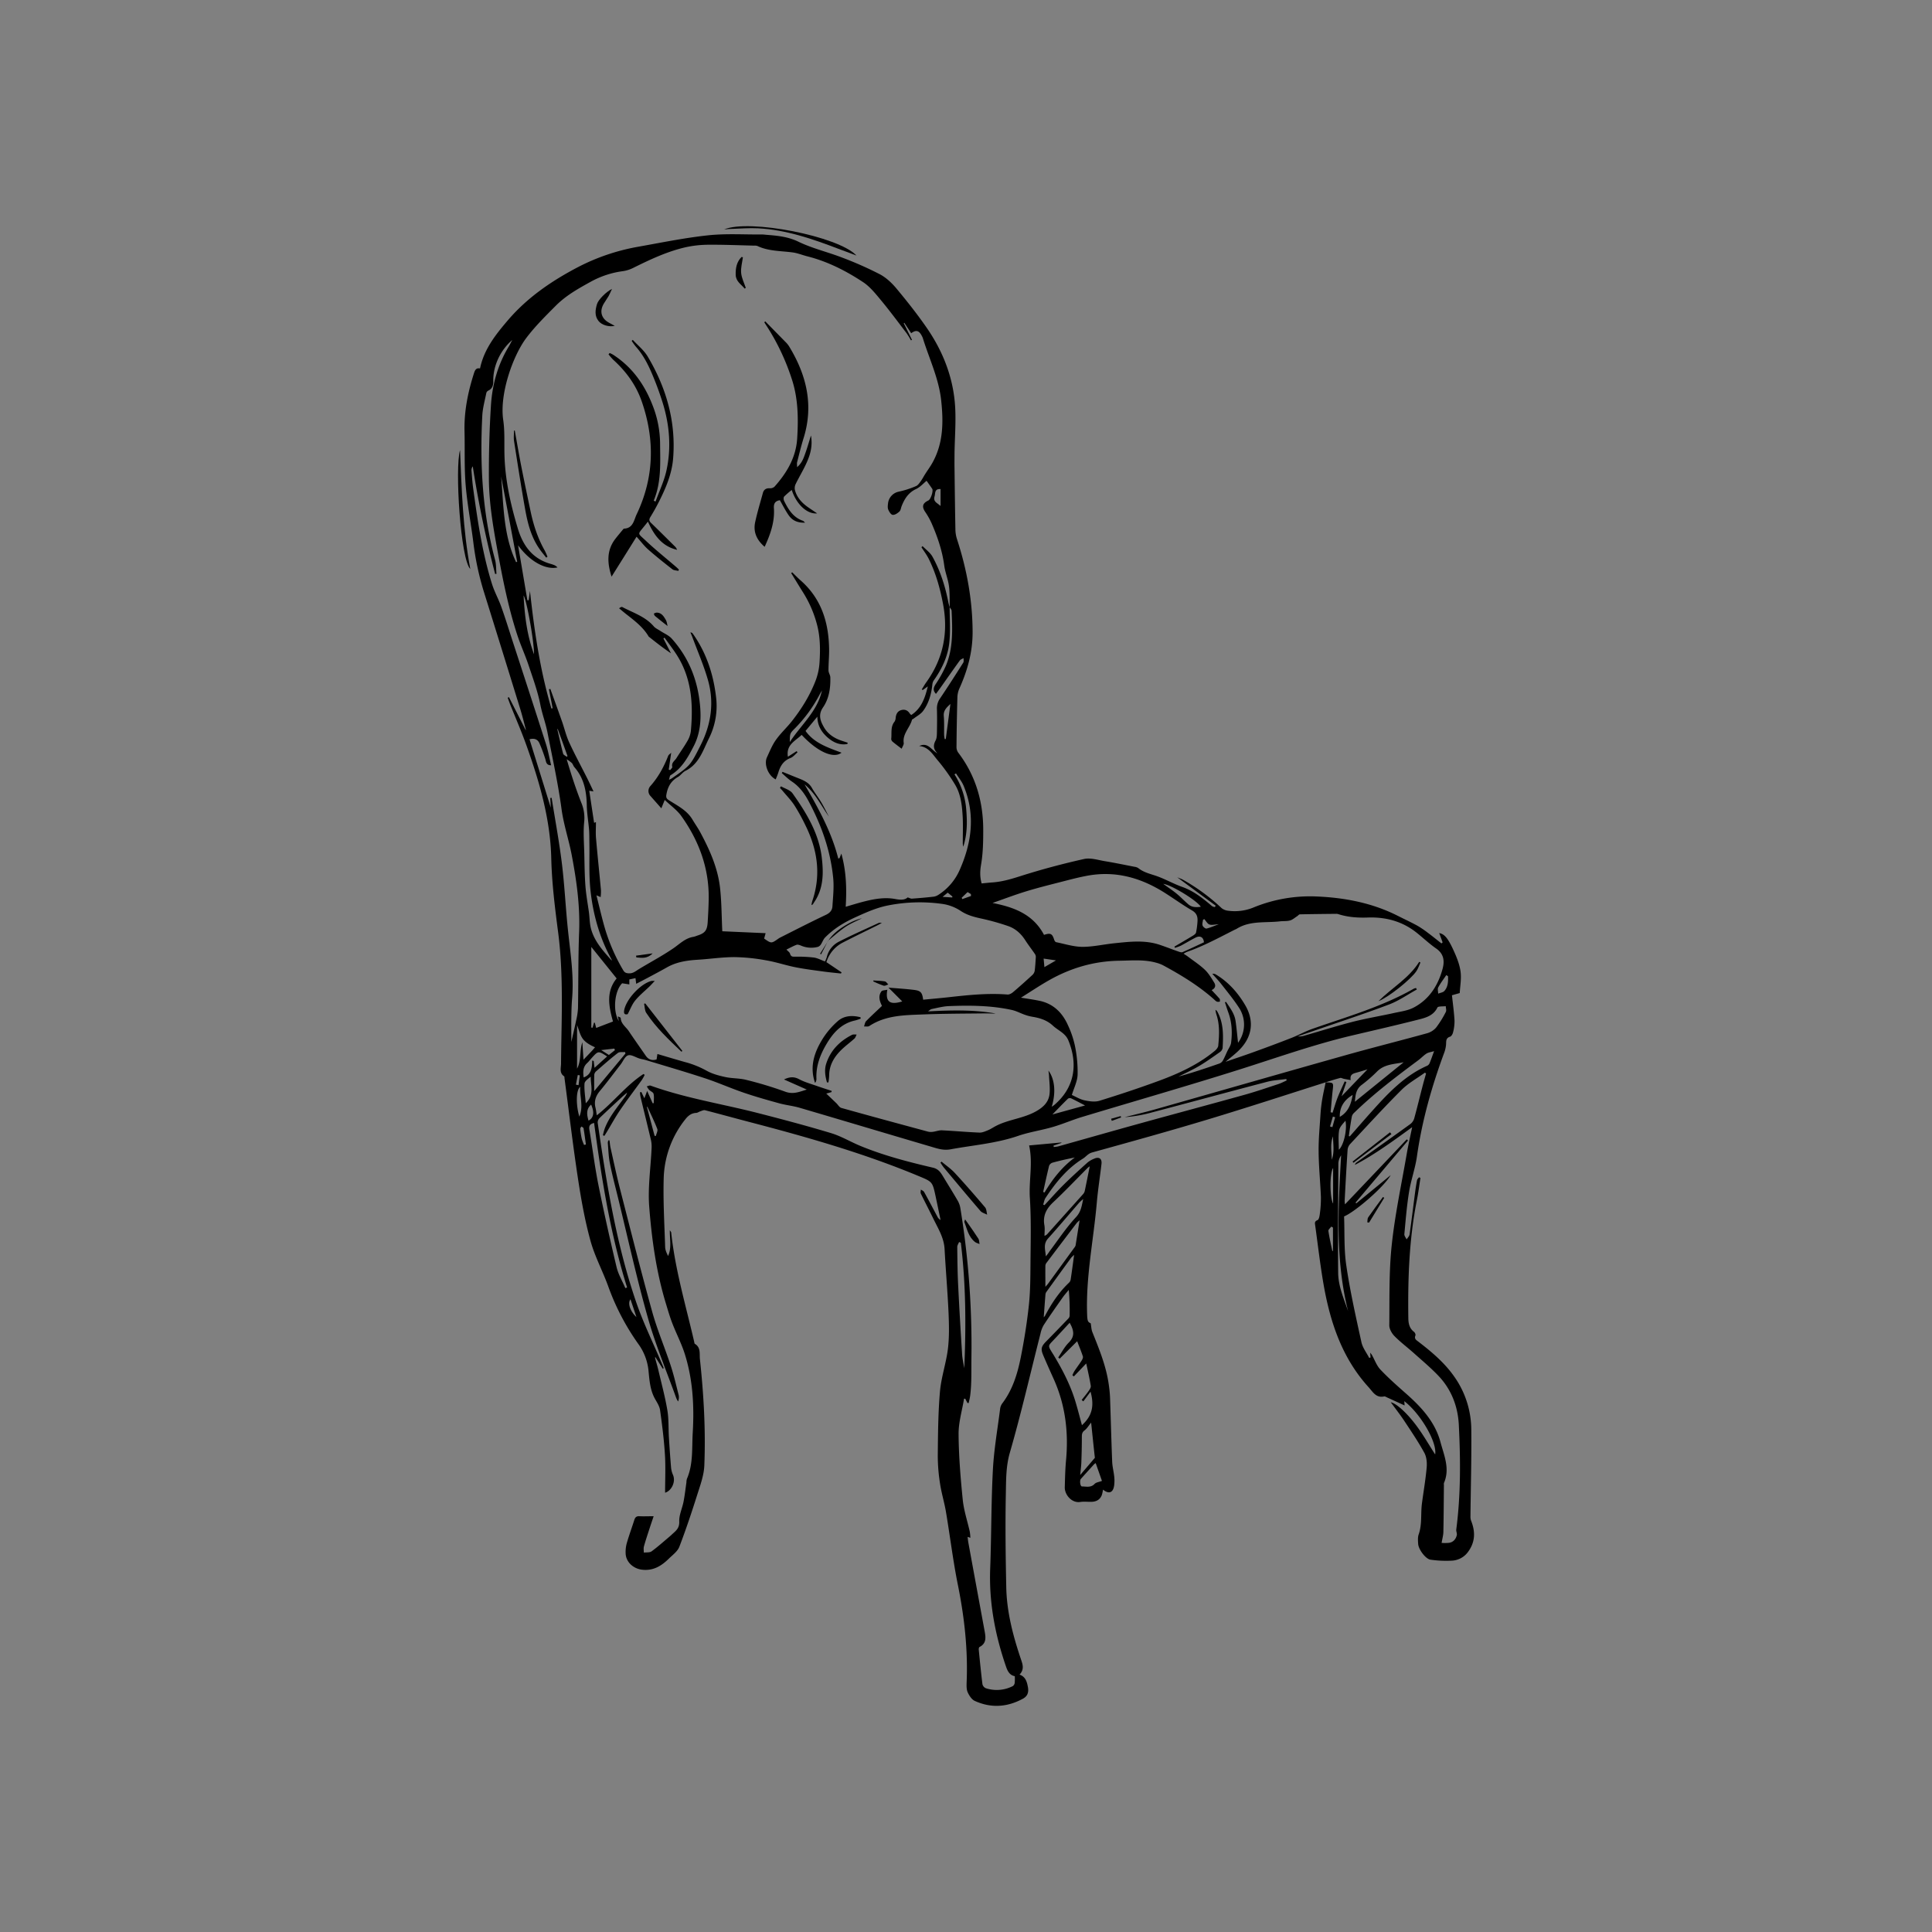 <svg id="Layer_1" data-name="Layer 1" xmlns="http://www.w3.org/2000/svg" width="600mm" height="600mm" viewBox="0 0 1700.79 1700.79">
  <rect x="0" y="0" width="1700.79" height="1700.79" fill="#808080" stroke="none"/>
  <title>sketches frames</title>
  <g>
    <path d="M1166.86,952.83c-34.61,11-69.11,22.28-103.86,32.76-33.71,10.16-67.65,19.55-101.58,28.95-3.63,1-5.34,3.72-8.08,5.42-14,8.66-24,21.1-32.92,34.6-1.11,1.69-1.41,3.91-2.08,5.89l1.16.45c5.62-6,11.06-12.21,16.91-18,6.76-6.68,13.81-13.08,20.89-19.44a22,22,0,0,1,5.93-3.44c4.35-1.94,7,0,6.43,4.71-1.32,11.35-3.13,22.65-4.12,34-2.84,32.75-9.72,65.16-8.52,98.27.21,5.78.56,6.82,3.15,7.93.53,2.93.57,5.52,1.47,7.76,6,15,12.17,29.93,14.42,46.09a109.38,109.38,0,0,1,1.12,11c.68,19,1.14,38,1.9,57,.18,4.45,1.37,8.85,1.83,13.3a32.68,32.68,0,0,1-.11,7.72c-.88,6.29-4.66,7.74-9.78,3.55a36.19,36.19,0,0,1-1,4.62c-1.48,4.06-4.66,5.91-8.81,6.1-3.39.15-6.86-.36-10.19.15-7.6,1.18-13.86-6.44-13.67-13,.23-7.87.37-15.77,1.1-23.6,2.33-24.86-.58-48.85-10.91-71.76-3.08-6.82-6.12-13.65-9.06-20.53-2.46-5.74-1.93-7.93,2.39-12.35q9.84-10,19.58-20.2a4,4,0,0,0,1.18-2.43,194.63,194.63,0,0,0-.77-22.81c-1.81,2.24-3.77,4.39-5.42,6.74-5.63,8-11.27,16-16.64,24.22a25.07,25.07,0,0,0-2.84,7.55C907.05,1209,899,1244.2,889,1278.81c-3.45,11.93-3.29,23.58-3.52,35.31-.57,27.74-.22,55.51.36,83.26.46,22.23,6.2,43.54,13.32,64.48,1.43,4.21,2.32,8.16-1.64,12.34,5.3,1.86,6.51,6.24,7.37,10.91s-.25,8.07-4.46,10.35c-13.77,7.46-28,8.41-42.31,1.89-2.68-1.22-4.84-4.59-6.18-7.46-1.13-2.44-1.07-5.6-1-8.42,1.26-29.1-1.94-57.72-7.69-86.26-4.3-21.31-6.9-43-10.52-64.42-1.4-8.29-3.94-16.4-5.18-24.7a157.09,157.09,0,0,1-2-24.76c.19-18.76.3-37.58,1.92-56.24,1.1-12.65,5.44-25,7-37.65,1.26-10.3,1-20.87.58-31.28-.83-18.88-2.49-37.72-3.51-56.59-.55-10.1-5.81-18.27-10-26.92-3.55-7.34-7.36-14.56-10.91-21.91-.46-1,0-2.36,0-3.55,1,.71,2.37,1.2,2.9,2.16,4,7.13,7.75,14.37,11.61,21.56A7,7,0,0,0,828,1074c-1.46-7-2.88-13.94-4.37-20.89-2.76-12.85-2.82-12.75-14.87-17.77-48.46-20.21-98.8-34.5-149.48-47.73-12.89-3.37-25.73-6.94-38.64-10.25-1.21-.31-2.74.52-4.09.95s-2.42,1.34-3.65,1.4c-4.35.21-7.14,2.48-9.72,5.81a86.87,86.87,0,0,0-18.9,51.6c-.59,20.21.64,40.48,1.27,60.72.08,2.66,1.33,5.29,2.58,7.84,3.25-7.11,1.43-14.43,1.54-22.66.78,1.23,1.16,1.55,1.2,1.92,3.45,32.74,12.84,64.23,20.22,96.15.16.66.17,1.65.59,1.91,5.39,3.19,4,8.82,4.47,13.43,3.34,31.14,5.15,62.41,3.88,93.71-.35,8.62-3.54,17.24-6.2,25.62-4.88,15.42-10,30.81-15.78,45.89-1.58,4.09-5.93,7.22-9.29,10.51-6.5,6.37-13.7,10.84-23.56,9.68-7.66-.89-14.26-6.77-14.44-14.48a29.54,29.54,0,0,1,1-8.85c2-6.92,4.49-13.69,6.68-20.56.72-2.26,1.89-3.31,4.4-3.18,3.9.2,7.82,0,12.58,0-1.36,4.07-2.49,7.34-3.56,10.64-1.71,5.3-3.51,10.59-5,16-.47,1.68-.08,3.59-.09,5.39,2.31-.32,5.17.11,6.84-1.11,5.58-4.08,10.75-8.75,16.06-13.2,1-.88,2-1.84,3-2.74,3.11-2.74,5.49-5.12,5.29-10.34-.22-5.74,2.63-11.56,3.77-17.42,1.09-5.59,1.71-11.27,2.53-16.92a12.82,12.82,0,0,1,.45-3.21c5.65-13,4.31-27,5.12-40.6,1.39-23.33.13-46.57-6.89-69-2.94-9.42-7.62-18.29-11.17-27.53-2.28-5.94-4-12.08-5.87-18.18-8.25-27.52-12.19-55.89-14.38-84.32-1.3-16.93,1.31-34.16,2.08-51.26a26.94,26.94,0,0,0-.52-7.24c-3-12.72-6.15-25.39-9.21-38.09a36,36,0,0,1-.5-4l1.2-.37,2.67,5.58,2.46-6.45c1.89,4.19,3.38,7.53,4.88,10.86l.93-.17c0-2.76.45-5.62-.18-8.22-.33-1.37-2.64-2.19-3.87-3.44a19.64,19.64,0,0,1-2.08-3.09c1.14-.23,2.46-1,3.4-.62,30.55,11,62.62,16,93.92,24,21.71,5.56,43.4,11.32,64.86,17.78,8.89,2.68,17.07,7.64,25.72,11.22,20.66,8.54,42.24,14.12,63.94,19.19,4.74,1.1,6.73,4,8.84,7.5,4.34,7.18,8.82,14.28,13,21.52a19,19,0,0,1,2.33,6.4A748.24,748.24,0,0,1,855.17,1195c-.17,11.13.32,22.28-1.06,33.37-.28,2.28-.9,4.52-1.37,6.78l-1.09-.1-1.9-3.7-1.07,0c-1.71,10.4-4.9,20.82-4.81,31.21.15,19.33,1.74,38.69,3.69,58,1,9.39,4.1,18.56,6.17,27.85a42.35,42.35,0,0,1,.5,5.36l-2.44-.81c.25,1.84.4,3.59.72,5.31q7.13,38.94,14.32,77.85c1,5.48,1.6,10.65-4.54,13.77-.51.26-.75,1.6-.67,2.4,1,10.14,2,20.27,3.25,30.37a5.2,5.2,0,0,0,3,3.54,31,31,0,0,0,23.75-1.9,4.15,4.15,0,0,0,1.66-2.8,42.52,42.52,0,0,0,.07-5.91c-4.36-.81-6.25-4.17-7.66-8.26-9.67-28-15.13-56.65-14-86.48,1.09-29,.84-58,2.37-86.9.94-17.86,4.08-35.61,6.33-53.4a10.39,10.39,0,0,1,1.77-4.88c9.28-12.13,13.58-26.34,16.48-40.89,3-15.05,5.42-30.26,7.07-45.52,1.31-12,1.35-24.16,1.44-36.26.14-19.45.72-39-.53-58.35-1-15.43,2.84-30.71-.66-46.29l28.37-2.6.09.38-7,2.39.21,1.19a26.91,26.91,0,0,0,3.83-.49c24.48-6.86,48.92-13.84,73.42-20.61,30.22-8.35,60.51-16.43,90.71-24.84,10.06-2.8,19.94-6.22,29.86-9.47,2.49-.82,4.83-2.1,7.24-3.16-.12-.42-.23-.84-.34-1.25-5.62.78-11.39,1-16.84,2.43-34.6,9.06-69.11,18.45-103.7,27.57a121,121,0,0,1-21.7,3.57c8.87-2.26,17.79-4.33,26.59-6.82,55.72-15.81,111.39-31.83,167.14-47.53,24-6.77,48.3-12.85,72.39-19.5a16.37,16.37,0,0,0,8-5,88.72,88.72,0,0,0,8.58-13.8c.7-1.3,0-3.36-.07-5.07-2.55.36-6.74-.07-7.37,1.23-3.21,6.63-9.33,8.7-15.34,10.24-19.75,5.06-39.64,9.6-59.5,14.27-33.94,8-66.73,19.73-99.93,30.21-45.89,14.49-92.18,27.74-138.26,41.66-8.54,2.58-16.76,6.19-25.31,8.68-10.17,3-20.8,4.49-30.79,7.92-19.33,6.64-39.55,8.15-59.4,11.81-6.7,1.24-12.2-.86-18-2.56-38.32-11.27-76.58-22.75-114.9-34-5.85-1.72-12-2.3-17.89-3.92-10.47-2.88-20.93-5.82-31.2-9.33-11.55-3.94-22.75-8.95-34.35-12.76-17.3-5.69-34.8-10.76-52.23-16.06-1.67-.51-3.44-.71-5.12-1.22-3.44-1-7.28-3.72-10.14-2.9s-4.44,5.17-6.61,8c-6.09,7.84-12,15.82-18.35,23.46-3.68,4.44-5.21,9.06-3.82,14.67.48,1.93.67,3.93,1.13,6.71,14.8-11.6,25.88-26.42,41.1-36.38l1.07.74a41.29,41.29,0,0,1-2.5,4.52c-6.35,8.83-13,17.48-19.1,26.46-4.21,6.16-7.78,12.75-11.63,19.15-.73,1.2-1.49,2.39-2.23,3.58l-1.33-.5a57.17,57.17,0,0,1,1.57-5.81c3.9-10.35,11-18.69,17.38-27.49a12.19,12.19,0,0,0,2.38-4.32L548.36,965c-6.87,6.39-13.79,12.72-20.54,19.23a5.63,5.63,0,0,0-1.67,4.11c7.78,53.35,16.32,106.59,33.83,157.79,6.36,18.6,15.13,36.38,22.8,54.54.52,1.23,1,2.47,1.52,3.71l-.84.55-6.41-10.1-.48.16c1,3.82,2.17,7.61,3.07,11.45,2.73,11.65,5.86,23.24,7.85,35,1.32,7.85.89,16,1.38,24,.54,9,1.16,17.91,1.92,26.85a21.47,21.47,0,0,0,1.71,6.23c2.49,5.92-1.25,13.85-7,15.55,0-11.06.55-22.33-.14-33.51-.81-13.12-2.47-26.2-4.29-39.22-.48-3.43-2.68-6.71-4.44-9.86-4.42-7.87-4.92-16.67-5.78-25.26a47.94,47.94,0,0,0-9.05-23.28,209.8,209.8,0,0,1-26.33-50.46c-4.93-13.65-12-26.66-15.77-40.59-4.87-17.78-8.12-36.08-10.89-54.34-4.45-29.31-7.93-58.76-11.83-88.15-.09-.67,0-1.67-.41-1.93-4.34-2.91-2.69-7.32-2.67-11.13.11-16.86.64-33.73.71-50.59.08-21.86-.47-43.69-3.32-65.42-2.81-21.51-5.48-43-6-64.8-.82-34.62-10.46-67.61-22.08-100C459,643.79,454,632.31,449.34,620.7c-.85-2.14-1.61-4.31-2.41-6.46l1.09-.53q7.34,14.41,14.66,28.82l.3-.06c-1.58-5.87-3-11.81-4.78-17.62q-15.79-51.26-31.79-102.47a248.87,248.87,0,0,1-9.63-44.18c-2.09-17.12-5.45-34.13-6.86-51.3-1.28-15.68-.6-31.53-1-47.3-.41-17.49,3-34.32,8.28-50.88.91-2.86,1.93-5.07,5.38-4.37,3.52-17,13.8-29.83,24.5-42.39C464,262.17,485,247.72,507.74,235.72a184.22,184.22,0,0,1,53.83-18.46c20.55-3.66,41.07-7.89,61.8-10.1,15.73-1.68,31.76-.61,47.66-.74,1.22,0,2.44.19,3.66.29,9.68.76,19,1.61,28.25,6.1,12.15,5.88,25.61,9,38.28,13.89a315.43,315.43,0,0,1,33.17,14.66c5.61,2.95,10.67,7.69,14.78,12.62,9.37,11.27,18.52,22.8,26.83,34.86,13.4,19.45,22.2,41.13,24.47,64.62,1.47,15.19,0,30.67-.18,46,0,4.18-.09,8.36,0,12.54.22,18.09.43,36.19.78,54.27a29.3,29.3,0,0,0,1.4,8.37c8.67,26.56,13.66,53.65,13.74,81.72.06,17.75-4.56,34.07-11.75,50a20.85,20.85,0,0,0-1.65,7.78q-.6,21.79-.78,43.6a8.38,8.38,0,0,0,1.53,4.81c15.54,20.42,22.16,43.71,22,69.05,0,9.75-.22,19.63-1.84,29.19-1,5.7-1.25,10.91.43,16.92,3.07-.29,6.25-.66,9.44-.88,8.45-.59,16.37-2.91,24.48-5.49,18.49-5.89,37.29-10.9,56.23-15.14,5.72-1.28,12.31.92,18.43,1.93,8.66,1.43,17.26,3.22,25.88,4.9a8,8,0,0,1,3.4,1.14c5,4.05,11.23,5.22,17.08,7.36,7.38,2.71,14.31,6.64,21.71,9.27,10.15,3.6,18.22,10.1,26.21,16.9a6.94,6.94,0,0,0,2.46.83l.77-1.22-33.9-25c2.25.94,3.7,1.39,5,2.11a172.22,172.22,0,0,1,34.1,25.05,11.24,11.24,0,0,0,5.81,2.28,43.35,43.35,0,0,0,22.77-3.09,131.21,131.21,0,0,1,54.68-9.48c25,1,49.4,5.68,72,17.14,5.59,2.83,11.28,5.44,16.77,8.44a83.83,83.83,0,0,1,9.44,6.36c4.09,3,8,6.26,12.06,9.4l1-.93c-1-2.76-2-5.51-3-8.2,4.27.81,7.35,3.87,12.22,14.35,2.83,6.1,5.54,12.57,6.52,19.14s-.36,13.18-.66,19.33l-6.85,1.95c.79,7.38,1.82,14.75,2.25,22.15a39,39,0,0,1-1.27,10.43c-.31,1.46-1.44,3.5-2.65,3.88-4,1.27-3.3,4.23-3.55,7.16a27.33,27.33,0,0,1-1.64,7.07c-11,29.67-19.56,59.93-24,91.35-1.5,10.45-5.21,20.57-6.9,31-2,12.32-3,24.81-4.15,37.24-.14,1.48,1.27,3.1,2,4.65.9-1.46,2.37-2.84,2.6-4.39,1.77-12.52,3.29-25.08,4.93-37.62.45-3.37,1-6.74,1.63-10.06.2-1,1.12-1.76,1.7-2.63l1.31.56c-1,6.37-1.8,12.79-3.06,19.11-6.91,34.49-8.09,69.38-7.61,104.4.07,4.52.91,8.92,5,12,.81.6,1.58,2.37,1.26,3.14-1.27,3,.73,4.08,2.56,5.49,11.8,9.05,23.14,18.6,31.72,30.93a81.49,81.49,0,0,1,14.88,46.35c.27,25.56-.47,51.13-.73,76.7a10.42,10.42,0,0,0,.65,3.88c3.87,9.81,3.53,19-3.13,27.69a18.59,18.59,0,0,1-13.69,7.23,94.33,94.33,0,0,1-19-.85c-4.25-.54-10.53-9-10.85-13.76-.19-2.83-.46-5.92.44-8.5,3.11-8.85,1.69-18.07,2.85-27.06,1.38-10.63,3.26-21.22,4.2-31.88.37-4.25-.09-9.26-2.08-12.88-5.27-9.62-11.45-18.76-17.52-27.92-3.64-5.51-7.74-10.73-12-16.57,4.91,1,14.22,9.38,22.59,20.64,6,8.06,11,16.84,16.47,25.29,1.81-10.9-12.93-35.91-27.17-46.9.1,1.39.17,2.53.26,3.76-5.11-2.33-10.1-4.63-15.12-6.9-1-.45-2.12-1.24-3-1-7.09,1.44-9.78-4-13.55-8.14-23.35-25.67-33.78-57.05-39.62-90.31-3-17.26-5-34.71-7.4-52.09-.26-1.86-.81-3.6,2.06-4.71,1.28-.49,1.83-3.78,2.06-5.87a97.27,97.27,0,0,0,.89-14.65c-.53-13.31-1.91-26.6-2-39.91-.13-11,1-22,1.66-32.94a128.59,128.59,0,0,1,1.52-13c.83-5,2-9.92,3-14.87,7.07.15,7,.14,6.18,7.17-.72,6.36-1.21,12.75-1.8,19.12l1.72.39c1.44-4.41,2.69-8.89,4.38-13.2,1.9-4.87,4.19-9.59,6.31-14.38l1.47.65c-1.31,3.84-2.61,7.68-4.25,12.48l22.81-23.7c-2.6.79-6.32,2-10.09,3-2.92.81-5.54,1.73-4.68,6.45-2.39-.44-4.23-.75-6.06-1.13-1.08-.22-2.26-1-3.18-.75C1175.35,950.1,1171.12,951.52,1166.86,952.83ZM836,534.48l.09.13c-.19-6.23.12-12.53-.7-18.68s-3.33-12-4.15-18.12c-1.71-12.82-5.8-24.86-10.89-36.61a63.61,63.61,0,0,0-5.71-10.31c-3.27-4.79-2.67-7.78,2.58-10.29,2.16-1,4.64-8.55,3.4-10.35-1.63-2.36-3.29-4.7-4.93-7-2.85,2.31-5.66,5.59-9.24,7.25-6.74,3.14-10.15,8.59-12.7,15-.65,1.64-.81,3.77-2,4.84-1.6,1.48-4,3.13-5.92,2.9-1.52-.18-3.17-2.84-3.92-4.73-.66-1.65-.32-3.78-.12-5.66a11.86,11.86,0,0,1,9.27-10,81.6,81.6,0,0,0,15.32-4.92c1.69-.68,3-2.66,4.15-4.26,1.43-1.93,2.51-4.13,3.81-6.16,2-3.21,4.31-6.28,6.19-9.58,10-17.46,10.08-36.48,8-55.59s-10.48-36.49-16.12-54.63a13.42,13.42,0,0,0-1-2.2c-2.44-4.65-5-5.26-9.26-2.18l-6.06-9.16-.52.35,7.26,14.65-.89.45a67.23,67.23,0,0,0-3.79-6.21c-7.49-9.82-14.84-19.75-22.72-29.25-4.82-5.8-9.77-12-15.94-16-15-9.85-31-18-48.66-22.47-4.33-1.09-8.54-2.86-12.93-3.46-10.46-1.42-21.24-1-31.12-5.68a7.07,7.07,0,0,0-2.82-.31c-13.45-.32-26.91-.9-40.36-.79a94.57,94.57,0,0,0-20.13,2.23c-16.11,3.69-31,10.71-45.72,18a30.22,30.22,0,0,1-9.19,3,80.35,80.35,0,0,0-28.16,9.14c-11.1,6.14-22,12.12-31.33,21.51-9,9.06-18,17.92-25.73,28.15-11.87,15.75-23.7,49.38-20.35,72.18,1.52,10.29.8,20.91,1.12,31.38.66,21.93,5.41,43.08,11.68,64,4.59,15.33,12.9,26.84,29,31.38a25.82,25.82,0,0,1,3.84,1.38,13.1,13.1,0,0,1,2.17,1.73C480.18,501.9,466.15,494,456.08,480c2.84,16.82,5.52,32.63,8.19,48.44l1.15,0,1.12-8.25c3.82,35.13,8.87,69.78,18.87,103.5l1.11-.2q-1.63-8.34-3.25-16.67l1.19-.38c3.43,9.53,6.9,19,10.26,28.59,2.17,6.15,3.63,12.62,6.34,18.51,4.94,10.73,10.6,21.13,15.91,31.69,1.81,3.59,3.49,7.26,5.5,11.46l-3.73-.56c1.45,9.64,2.85,18.88,4.26,28.22l1.63-.64c0,4.79-.34,9.52.06,14.19,1.32,15.31,2.94,30.59,4.36,45.89a43.79,43.79,0,0,1-.29,5.94l-3.7-1.57c2.33,9.26,4.32,17.85,6.67,26.33a162.56,162.56,0,0,0,16.93,39.67c1.28,2.16,2.71,2.65,5.24,2.69,3.59.07,5.74-2,8.39-3.61,10.1-6.13,20.58-11.68,30.33-18.31,5.74-3.91,10.57-9.09,17.87-10.21a22.43,22.43,0,0,0,3.11-1c7-2.19,8.95-4.56,9.41-12.1.42-6.92.8-13.85.88-20.78.3-26.84-8.68-50.74-24-72.32-3.81-5.37-9.55-9.39-14.69-14.3-1.13,2.74-1.93,4.69-3,7.36-3.43-3.89-6.46-7.3-9.47-10.73a6.41,6.41,0,0,1-.19-8.85c7-7.87,11.86-16.85,15.66-26.55.43-1.1,1.75-1.85,2.67-2.78l-2.17,14.88,1.32.37c.65-1,2-2.08,1.83-2.8-1-3.71,2.13-5.3,3.62-7.68,3.15-5.07,6.69-9.91,9.65-15.08a22.65,22.65,0,0,0,3.06-8.78c2.08-22.83.9-45.21-11.45-65.49-3.53-5.8-7.79-11.17-11.71-16.73l-1,.69,6.67,13.08c-6.92-4.65-13.2-9.61-19.47-14.59a2.49,2.49,0,0,1-.48-.66c-4.91-8.11-12.36-13.65-19.64-19.36-2.07-1.63-4.06-3.34-6.08-5,1.22-1,2.23-1.42,2.85-1.1,9.55,5.06,20.19,8.31,27.61,16.93,1.52,1.77,3.93,2.78,5.94,4.12,3.34,2.21,7.34,3.83,9.93,6.72,15.26,17,23.12,37.18,25,59.85,1,12,0,23.75-5.55,34.59-5.09,9.89-10.41,19.76-20.47,25.83-.75.46-.79,2.07-1.44,4a23,23,0,0,0,2.37-1.14c16.44-11.38,16.46-11.36,25.51-29.28,9.26-18.33,12.11-37.63,6.45-57.41-3.68-12.89-9.1-25.28-13.76-37.89-.5-1.36-1.12-2.67-1.68-4a2.49,2.49,0,0,1,2.13,1.1c11.86,16.7,18.08,35.55,20.44,55.68a63.62,63.62,0,0,1-6.09,36.18c-5.34,10.65-8.78,22.93-20.88,28.92-2.48,1.23-4.17,4-6.61,5.4-6,3.4-8.84,8.47-10.07,15.07-.48,2.59-.25,3.82,2,5.26,7.6,4.92,16,8.88,20.9,17.15,2.28,3.86,4.91,7.52,7,11.46,8.22,15.29,15.28,31.13,17.25,48.52,1.43,12.62,1.36,25.41,2,38.34L674,821.5s-.23.88-.47,1.74c-.28,1-.58,2-.84,3,6.31,4.4,6.31,4.39,12.11.38a16.06,16.06,0,0,1,2.08-1.3c13.35-6.7,26.62-13.57,40.13-19.93,3.6-1.69,5.58-4,5.8-7.51.53-8.26,1.47-16.64.68-24.82-2.32-24-10.24-46.36-21.55-67.55-3.67-6.88-8.18-13.1-14.88-17.54-3.18-2.11-5.91-4.91-8.84-7.4l.67-1.09c4.6,1.87,9.2,3.76,13.81,5.59s9.28,3.7,12,8.51c2.48,4.35,5.64,8.31,8.21,12.62,2.46,4.13,4.55,8.49,6.8,12.74-6.84-9.77-11.95-20.65-21.45-28.42,12,20.8,23.76,41.67,29.67,65.28l1.13-.35,1.61-4c4.41,15.93,4.76,31.16,3.82,46.8,5.58-1.61,10.73-3.25,16-4.58,9.15-2.33,18.45-4,27.84-2.2,4.44.83,8.27.88,10.69-1.45,1.78.54,2.78,1.16,3.74,1.09,6.42-.48,12.83-1,19.22-1.75a10.92,10.92,0,0,0,4.43-1.82,49.66,49.66,0,0,0,18.27-21.36c10.79-24.21,14.15-49.06,3.66-74.36-1.62-3.91-4.46-7.31-6.73-10.94l-1.36.77a67.55,67.55,0,0,1,10.35,31c.93,11,.91,22-2.63,32.74a16.08,16.08,0,0,1-.4-4.35c0-7.74.32-15.5-.16-23.21-.58-9.38-1.72-18.9-6.65-27.1a168.36,168.36,0,0,0-15.4-21.54C821,664,817.31,657.4,809.2,656.76c7.76-3.76,10.85,3.78,16.12,6.44-3.64-3.47-4-7.07-1.66-11.38,1-1.93,1.09-4.48,1.14-6.76.13-6.94.23-13.89,0-20.82a15.11,15.11,0,0,1,2.8-9.47c7-10.38,13.71-20.89,20.39-31.44.63-1,.2-2.63.27-4-1.13.69-2.61,1.12-3.32,2.11-5.9,8.15-11.66,16.42-17.47,24.63-1.14,1.61-2.34,3.18-3.53,4.78-3-3.22-2.09-5.68-.21-8.63a109.67,109.67,0,0,0,9-16.22c6.48-15.51,5.73-31.93,5-48.26C837.73,536.65,836.63,535.57,836,534.48ZM812.68,880.07c7.74-.75,15.19-1.39,22.62-2.21,17.17-1.92,34.34-3.72,51.67-2.35,1.57.12,3.54-1,4.84-2.08,5.79-4.92,11.45-10,17.05-15.15a6.64,6.64,0,0,0,2-3.61c.53-4,.74-8.1,1-12.17a4.46,4.46,0,0,0-.72-2.56c-2.83-4.14-5.92-8.1-8.63-12.31-3.74-5.83-8.71-10.25-15.18-12.45a208.76,208.76,0,0,0-22.72-6.39c-6.53-1.42-12.74-2.91-18.55-6.67a39.58,39.58,0,0,0-15.36-6.21,143.33,143.33,0,0,0-49.44,1.27c-9.81,2-18.9,6.07-28.1,10.26C743,812.05,734,817.51,726.32,825.35c-1.61,1.64-2.35,4.1-3.67,6.06a5.25,5.25,0,0,1-2.49,2.1A22.81,22.81,0,0,1,705,832.38c-1.18-.47-2.73-1-3.76-.66-3.09,1.17-6,2.8-8.91,4.2,1.3,1.44,2.81,2.38,3.16,3.64.88,3.19,3,2.59,5.38,2.62a120.4,120.4,0,0,1,15.56.77c3.27.46,6.36,2.18,9.81,3.43a23.62,23.62,0,0,0,1.61-3.79,20.32,20.32,0,0,1,10.82-13.67c11.47-5.86,23.28-11.06,35-16.49.47-.22,1.14,0,2.73,0-2,1.1-3.2,1.76-4.38,2.35-9.86,4.9-19.79,9.67-29.58,14.73A28.94,28.94,0,0,0,727.51,847l13.36,9-.55,1c-5-.55-9.94-1-14.88-1.66-8.46-1.17-17-2.21-25.31-3.87-8.63-1.72-17-4.59-25.71-6.06a166.94,166.94,0,0,0-27.89-2.84c-10.78,0-21.56,1.66-32.35,2.32-9.46.58-18.62,1.94-27,6.69-5.68,3.21-11.45,6.26-17.21,9.34-3.2,1.71-6.44,3.35-9.91,5.15-.24-1.89-.41-3.3-.63-5l-5.4,1.17v4.36l-6.33-1c-6.6,6.45-8.56,24.26-2.92,33.27l-.88-4.17c1.31.71,2.51,1,2.53,1.43.19,5.2,4.56,7.81,7.06,11.54,4.9,7.31,10,14.52,15,21.74,2.37,3.42,5.57,4.48,9.52,3.23.25-1.64.49-3.16.74-4.78,8.26,2.42,16.06,4.79,23.91,7a83.12,83.12,0,0,1,19.2,7.62c5,2.83,10.81,4.39,16.46,5.63,6.08,1.33,12.55,1,18.54,2.52A333.87,333.87,0,0,1,691.16,961c6.94,2.63,12.46.23,19.07-1.84l-20.05-8.88c5-2.4,8.89-2.58,13.28-.23,4.75,2.54,10.08,4,15.19,5.8,4.48,1.58,9,3,13.52,4.5l-.21,1.07-4.58,1.29c3.18,3,6,5.72,8.84,8.43,1.48,1.42,2.71,3.71,4.44,4.2,25.4,7.12,50.87,14,76.34,20.89a11.66,11.66,0,0,0,4.37.12c2.64-.34,5.27-1.42,7.86-1.3,11,.54,22,1.56,33,2,2.47.11,5.09-1.09,7.49-2.07s4.53-2.46,6.81-3.66c11.43-6,24.79-6.69,36.13-13.34,6.3-3.69,10.64-8.14,11.31-15.21.5-5.21-.24-10.54-.48-15.82-.07-1.49-.34-3-.52-4.46,5.75,7.68,6.62,19.87,2.86,31.82.88-.6,1.56-1,2.14-1.47,18-15.22,21.22-35.79,12.57-56.89-2.68-6.53-9-8.75-13.6-13-5.11-4.79-11.33-6.77-18-7.85a39.05,39.05,0,0,1-6.62-1.72c-3.94-1.37-7.7-3.45-11.73-4.32-18.19-3.93-36.67-4.09-55.15-3.36-5.1.19-10.17,1.54-15.2,2.57-1.18.24-2.17,1.35-3.25,2.06,20.15-1,39.85-1.62,59.44,1.88-2.84.19-5.68-.14-8.51-.1-18.35.23-36.71.2-55,.92-16.38.65-33.06.6-47.63,10.2-1.15.76-3.1.3-4.68.41.61-1.61.8-3.63,1.9-4.76,4.43-4.54,9.14-8.81,13.9-13.34-1.91-4-3.61-8.49-.49-12.79.78-1.07,3.2-.94,5.23-1.45-1.93,10.8,2.39,13.6,13.11,10.28l-12.1-12.14c8.1.7,15.29,1.1,22.42,2C810.56,872.14,811.87,873.75,812.68,880.07Zm253.94-8.48c2.58,2.79,4.86,5.12,7,7.62.46.55.23,1.67.32,2.52a6.94,6.94,0,0,1-2.55.11,7.94,7.94,0,0,1-2.26-1.71c-13.67-12.25-29.23-21.7-45.29-30.38a29.44,29.44,0,0,0-6-2.24c-10.67-3-21.53-1.91-32.41-1.75-22.46.31-43.17,6.45-62.51,17.52-8,4.55-15.57,9.67-24.13,15,6.17,1,11.23,1.7,16.22,2.74,12.05,2.49,20,10.23,24.89,21a83.79,83.79,0,0,1,6.42,18.77,113.64,113.64,0,0,1,2.32,25.38c-.23,5.83-3.19,11.57-5.06,17.76,3.45,1.52,7.15,3.85,11.16,4.71,4.27.92,9.2,1.63,13.21.39,17.66-5.46,35.23-11.29,52.57-17.68,17.52-6.46,34.46-14.27,49-26.35,1.34-1.11,2.79-2.88,2.94-4.46.92-9.36,1.39-18.74-1.75-27.87A23.46,23.46,0,0,1,1070,889a3.69,3.69,0,0,1,1.76,1.76c5.48,10,5.15,21,4.55,31.87a5.59,5.59,0,0,1-2.35,3.51c-6,4.22-12,8.52-18.28,12.25-5.87,3.47-12.15,6.26-18.24,9.35,12.2-3.33,24.15-7.34,36-11.48a6,6,0,0,0,3-2.49c1.49-2.63,2.63-5.44,3.91-8.19,1.19-2.55,3.09-5,3.42-7.68,1.13-9,.73-17.91-2.44-26.55-1.09-3-2-6-3-9l1-.37c3.46,5.27,7.45,10.31,8.38,16.84.9,6.3,1.46,12.66,2.18,19.16a27,27,0,0,0,.86-30.82c-4.63-7.17-10.12-13.79-15.37-20.54-2.54-3.26-5.42-6.26-8.15-9.38a4.72,4.72,0,0,1,3.26.71c11,6.61,19.26,16,25.66,26.87,8.29,14.11,6.21,28.26-5.47,39.78-3.4,3.36-7.26,6.27-11.79,10.13,9-3.1,17-5.74,24.86-8.61,11.1-4,22.18-8.13,33.19-12.44,6.18-2.42,12-5.72,18.3-7.92,30.25-10.65,61.25-19.36,89.36-35.41a8.55,8.55,0,0,1,2-.57l.64,1.32c-8.16,4.47-15.93,10-24.55,13.22-21.86,8.26-44.11,15.52-66.2,23.18-4.71,1.63-9.44,3.23-14.16,4.85a16.47,16.47,0,0,0,6.82-.91c14-4,27.86-8.37,42-12,11.84-3,23.94-5,35.89-7.64,6-1.32,12.32-2.1,17.58-4.88,13.64-7.2,21.36-19.44,25.32-34,1.87-6.91,1.18-13.19-5.62-17.9-6-4.16-11.38-9.27-17.11-13.85-12.58-10.07-27.2-14-43-13.45-8.92.32-17.61-.26-26.13-3a5.47,5.47,0,0,0-1.61-.25c-10.72.12-21.44.21-32.16.45-.81,0-1.58,1.14-2.42,1.67-2.07,1.31-4,3.11-6.29,3.72-2.83.77-5.94.43-8.91.78-12.81,1.49-26.28-.83-38.06,6.58a15.16,15.16,0,0,1-1.47.69c-13.91,7-27.57,14.5-42.35,19.63a22.49,22.49,0,0,0-2.85,1.58c1.46,1,2.59,1.63,3.62,2.41,5.09,3.86,10.51,7.36,15.1,11.73,3.35,3.19,5.81,7.41,8.27,11.42C1070.39,867.52,1070,870.07,1066.62,871.59Zm139.62,319.16c.86,1.17,1.21,1.55,1.46,2,2.47,4.35,4.18,9.41,7.52,12.94,7.07,7.48,14.86,14.32,22.59,21.15,13.45,11.86,25.52,24.92,30.26,42.62,3.11,11.62,8.54,23.44,3.1,36a4.36,4.36,0,0,0-.05,1.62c-.14,13.88-.2,27.75-.48,41.62-.07,3-1,6.07-1.54,9.56a41.48,41.48,0,0,0,6.46-.06c3.76-.54,6-3.16,6.88-6.67.39-1.56-.66-3.43-.45-5.08,4-30.61,3.78-61.35,2.25-92.05-.82-16.26-6.51-31.22-17.94-43.22-6.73-7.07-14.26-13.37-21.55-19.89-5.67-5.07-11.82-9.66-17.14-15.06-2.38-2.42-4.62-6.35-4.58-9.56.26-23.65-.35-47.46,2.17-70.91,2.91-27.11,8.69-53.93,13.34-80.85,1.26-7.27,2.94-14.46,4.62-22.63-16.77,12.17-32.73,23.93-50.36,33.19a3.3,3.3,0,0,1,1.22-2c15.84-11.29,31.73-22.51,47.49-33.9a9.8,9.8,0,0,0,3.46-5c2.69-9.7,5-19.48,7.56-29.22.89-3.46,1.91-6.88,2.87-10.31l-1-.76c-6.9,5-14.59,9.19-20.55,15.13-15.48,15.44-30.24,31.63-45.18,47.62a8.81,8.81,0,0,0-2.34,5c-1,15.06-1.79,30.12-2.61,45.19a18.48,18.48,0,0,0,.33,3L1238.4,1003l1.12,1-46.2,54.68.66.66,30.26-24.83c-5.47,9.94-31.11,32.25-41,36.33.54,14.36-.18,29.2,2,43.61,3.34,22.55,8.38,44.87,13.27,67.16,1.07,4.88,4.51,9.24,6.86,13.84l1.21-.51C1206.41,1193.81,1206.35,1192.72,1206.24,1190.75ZM919.08,823c5.73-1.93,7.26-1.07,8.9,4.17.27.87,1,2.1,1.75,2.25,7.7,1.57,15.43,4.07,23.16,4.11,9.39,0,18.79-2.21,28.21-3.17,13.24-1.35,26.55-3,39.6,1.31,5.54,1.84,11,4,16.49,5.92,1.21.42,2.79,1,3.79.61,6.35-2.73,12.57-5.73,18.87-8.66-.32-4.34-3.21-6.21-7.17-4.23-4.5,2.25-8.79,4.9-13.24,7.24a39.48,39.48,0,0,1-5.15,1.87l-.38-1.11c5.48-3.23,11-6.41,16.42-9.72,1.05-.64,2.37-1.65,2.59-2.7a69.34,69.34,0,0,0,1.26-9.63c.29-4.08-.57-7.3-4.72-9.73-8.33-4.86-16.17-10.56-24.33-15.71-20.85-13.16-43.28-19.49-68-14.89-7.44,1.38-14.78,3.31-22.12,5.2-10.64,2.73-21.32,5.37-31.81,8.59-10.27,3.16-20.33,7-29.45,10.18C891.31,798.38,909.16,804.12,919.08,823ZM451,299.28c-10.71,9.1-17,23.18-16.75,36.1.07,3.54-.68,6.77-4.38,8.49a3.39,3.39,0,0,0-1.73,2c-1.31,6.67-3.23,13.33-3.57,20.06-2.2,42.86.07,85.36,11.3,127.07,1,3.88.82,8.1,1.19,12.16l-1.18.14a950,950,0,0,1-19.7-94.77,5.8,5.8,0,0,0-1.11,3.83c.42,5.28.78,10.58,1.5,15.83,3.9,28.3,8,56.59,16.56,83.95,2.14,6.83,5.71,13.19,8.13,19.94,3.39,9.44,6.34,19.05,9.44,28.6,10,30.63,20,61.24,29.81,91.92,2,6.28,3.16,12.83,4.67,19.09-4.54.06-4.38-3.26-5.27-6-1.46-4.51-3.1-9-5-13.32-1.77-4.06-5.17-4.52-8.76-3.56,6.27,20.16,12.47,40.08,18.73,60.23-.15-3-.29-5.76-.44-8.55l1.18-.14c3.05,19.17,6.62,38.29,9,57.55,2.34,19,3.26,38.18,5.2,57.23,2.1,20.65,5.59,41.18,3.81,62.07-.46,5.41-.58,10.85-.66,16.28-.11,7.42,0,14.85,0,21.79,1.38-6.13,2.92-12.59,4.26-19.09a59.47,59.47,0,0,0,1.6-10.71c.39-22.44.13-44.91,1-67.33.85-22.9-2.3-45.24-6.57-67.61-2.59-13.53-7.06-26.54-8.93-40.34-3.06-22.61-8-45-12.38-67.38-1.61-8.23-4.62-16.07-6.26-24.38-2.34-11.95-6.62-23.54-10.49-35.14-2.88-8.63-6.73-16.94-9.59-25.58-7.69-23.29-12.54-47.29-17-71.37-4.1-22.22-8.11-44.5-8.23-67.14-.1-21.47.46-43,1.82-64.41,1.18-18.48,6.13-36.16,15.94-52.19C449,303.11,449.7,301.58,451,299.28Zm490.66,865.16c-5.24,5.64-10,10.86-14.84,15.94-4.07,4.25-4.17,4.46-1.06,9.64.63,1,1.32,2.06,1.95,3.11,7.87,13.09,14.85,26.6,19.2,41.31,2,6.69,3.71,13.45,5.56,20.18,8.66-7.86,11.15-16.54,7.56-29.51l-6.35,8.55-1.44-1.24c2-2.57,4.13-5.06,6-7.74,1-1.39,2.22-3.23,2-4.66-1-6.26-2.44-12.44-4-19.73-4.2,4.41-7.54,7.9-10.89,11.4l-1.3-1a26.81,26.81,0,0,1,1.74-3.62c2.1-3.17,4.42-6.21,6.47-9.42.66-1,1.36-2.63,1-3.65-1.41-4.34-3.2-8.55-5-13.28l-15.43,15.38L931.6,1195c3-4.41,5.55-9.38,9.28-13.1C946.09,1176.66,945.77,1171.68,941.62,1164.44ZM542.85,861.35l-22.31-27.74v71l1.12.11c.43-1.49.85-3,1.28-4.45l.71.12c.32,1.21.64,2.42,1.19,4.53l14.8-5.66C535.64,885.21,533.65,872.54,542.85,861.35Zm-4.26-15.68a4.26,4.26,0,0,0-.26-1.08c-10.44-18.84-16.16-39.29-18.48-60.46-1.54-14-.75-28.21-1-42.33-.07-3.8,0-7.61-.28-11.38-.59-7.18-1.88-14.33-2-21.51-.25-12.36-2.45-23.88-10.89-33.51-1-1.11-1.34-2.76-2.37-3.79a32.53,32.53,0,0,0-4.43-3.21c4,13.56,8.15,26.37,13.1,38.85A34.34,34.34,0,0,1,514.23,724c-.85,9.12-.07,18.41.14,27.62.22,9.47.29,18.95,1,28.38.58,7.7,2,15.34,3.06,23,.64,4.84.6,9.84,1.83,14.51C523.22,828.76,531,837.16,538.59,845.67Zm648.8,154.47.92.19c6.63-7.53,13.19-15.13,19.9-22.59,14-15.6,28.38-30.82,48.12-39.5a4.61,4.61,0,0,0,2.15-2.23c1.3-3.11,2.38-6.32,4-10.65-2.84.85-5,1.06-6.67,2.11-2.53,1.6-4.6,3.9-7,5.69-19.51,14.53-38.92,29.18-56.41,46.17a7.19,7.19,0,0,0-2.27,3.26C1189,988.41,1188.26,994.28,1187.39,1000.14Zm-228.06,26.6a18.58,18.58,0,0,0-1.8,1.35c-10.07,10.09-19.89,20.43-30.26,30.19-6.08,5.72-9.37,11.85-7.86,20.33.53,3,.09,6.18.09,9.28a4.94,4.94,0,0,0,2.62-1.68q15.61-17.42,31.2-34.83a6.51,6.51,0,0,0,1.57-2.75C956.39,1041.62,957.76,1034.57,959.33,1026.74ZM523,988.57c-3.9.9-4.7,2.77-4.13,6.09,2.72,16.09,4.7,32.32,7.9,48.31,4.87,24.25,10.29,48.4,16,72.47,1.54,6.42,5.11,12.36,7.75,18.52l1.52-.56C537.26,1086.25,529.59,1037.67,523,988.57Zm427.46,85.64a27.82,27.82,0,0,0-2.54,2.33q-13.29,17.46-26.53,35a4.77,4.77,0,0,0-1.11,2.56c-.1,5.9,0,11.8,0,18.73,1.23-1.42,1.76-1.94,2.2-2.54q11.61-15.91,23.2-31.84a5.65,5.65,0,0,0,1.19-2.09C948,1089.32,949.1,1082.3,950.42,1074.21ZM845.85,1094l-1.55-.63c-.56,1.46-1.63,2.94-1.61,4.4.12,11,.23,22,.77,33,1,20.49,2.22,41,3.51,61.44.26,4.11,1.25,8.17,1.91,12.25C850.47,1167.53,850.34,1130.71,845.85,1094Zm99.72,10.72a28.55,28.55,0,0,0-2.63,2.53q-10.91,15-21.73,30a4.61,4.61,0,0,0-.86,2.24c-.55,6.6-1,13.21-1.52,20.15a9.51,9.51,0,0,0,1.14-1.33c5.6-10.62,12.12-20.58,20.89-28.92a5.24,5.24,0,0,0,1.63-2.7C943.56,1119.8,944.46,1112.82,945.57,1104.76Zm247.16-134.82,42.94-34.76c-8.14,1.71-16.77,1.54-23.34,8.07A126.7,126.7,0,0,1,1198.82,955C1193.54,958.91,1193.23,964.37,1192.73,969.94ZM963.84,1283.36c-1-8.91-2.09-19.68-3.29-31-2.16,2.63-3.64,5.24-5.84,6.89s-2.33,3.47-2.33,5.87c0,7.45-.18,14.91-.45,22.36-.13,3.41-.62,6.8-1,11Zm-10.27-227.87c-1.75,1.62-2.8,2.43-3.66,3.41-9.08,10.45-18,21.07-27.25,31.33-4.58,5.06-2.29,10.39-2,15.78a36.23,36.23,0,0,0,3.22-4.34c7.66-10.17,14.71-20.92,23.35-30.19C951.61,1066.73,952.21,1061.9,953.57,1055.49Zm-403-128-.26-1.35c-2.15.22-4.89-.34-6.34.78-6.54,5-12.75,10.55-19,16a5,5,0,0,0-1.8,3c-.2,4.51-.09,9-.09,14.62Zm367.73,121.79,1.21.52c7.1-11.83,15.44-22.57,26.7-30.83-6.77,1.32-13.36,2.82-19.86,4.61a4.74,4.74,0,0,0-2.82,2.82C921.66,1034,920,1041.7,918.32,1049.33Zm268.5,105.07c-11.44-45.34-8.73-91.24-6.17-137.28a13.92,13.92,0,0,0-2.42,6.85c-.19,32.24-.49,64.48-.18,96.71C1178.16,1132.44,1183.07,1143.32,1186.82,1154.4ZM508,902.41v38.34c3.94-7.27,2-15.62,4.67-23.24.31,4.87.63,9.74,1,15.36,2.88-3,5.2-5.42,7.5-7.86.9-1,1.74-2,2.65-3.06C511.19,916.32,511.65,912.15,508,902.41ZM441.17,419.46c2.18,25.56,1.89,51.53,13.13,75.35l1-.19Q448.24,457,441.17,419.46ZM964.56,1288a11.54,11.54,0,0,0-1.39,1q-5.82,6.42-11.62,12.88c-1.29,1.43-.63,6.69.94,6.68,3.79,0,7.79,1.29,11.11-2.24,1.31-1.39,3.83-1.63,6.48-2.65C968.46,1299.06,966.56,1293.64,964.56,1288ZM534.45,930c-7.76-5-7.77-5-13.5,1.31-1.36,1.5-2.57,3.17-4.06,4.53-3.9,3.59-3.67,8-3.09,12.66,7-2.6,7.39-8.68,7.57-14.9l1.28.43c.21,1.78.43,3.56.72,6ZM955.2,973.17c-4.82-2.5-8.49-4.49-12.26-6.27a3.07,3.07,0,0,0-2.78.28c-4.39,4.29-8.64,8.73-13.71,13.92Zm101.91-174.92c-3.59-5.63-26-19.31-33.06-20.14,4.12,3,8.07,5.59,11.71,8.57s6.91,6.49,10.52,9.55C1049.4,798.85,1053.14,798.8,1057.11,798.25Zm-587-222.33c.07-11.65-6.46-47.5-9.17-51.69C461.81,541.38,463.75,558.58,470.08,575.92Zm708.5,436.16c4.09-3.36,7.53-17.29,5.83-25.48-2.21,2.67-5.09,5.43-5.6,8.57C1178,1000.57,1178.58,1006.2,1178.58,1012.08ZM515.66,971.22c7.77-7.46,4.26-15.61,4.38-23.39-2.29,1.85-5.33,3.88-5.48,6.11C514.19,959.37,515.16,964.88,515.66,971.22Zm663.79,12c7.68-4.44,10-11.54,11.33-19.32C1183.1,968.41,1179.13,975,1179.45,983.2ZM836.68,619.72c-3.62,3.32-6.26,5.9-5.84,10.68.48,5.53.19,11.12.3,16.68a27.43,27.43,0,0,0,.52,3.57l.94-.07C833.92,640.58,835.24,630.57,836.68,619.72Zm438.06,239.69-1.52-1c-2.4,3.58-5.07,7-7.1,10.8-.77,1.44-.08,3.65-.06,5.51,1.87-.76,4.31-1,5.5-2.4C1274.76,868.7,1274.93,864,1274.74,859.41ZM510,983c3.87-9.27.19-17.5.8-26.21C507.07,959.35,506.87,972.46,510,983Zm663.58,45.2c-3.27,4.79-2.84,27,0,31.31Zm-597.31-28.3,1.09.14c.48-2.08,1.9-4.53,1.27-6.18-2.55-6.65-5.73-13-8.68-19.54l-.46.2ZM828,430.55c-5.47-.39-4.47,3.66-5.31,6.55-1.37,4.7,2.52,5.63,5.31,8.36Zm345.45,650.1-1.49-.86c-.9,1.28-2.71,2.71-2.54,3.84.88,5.93,2.25,11.78,3.46,17.67l.57-.12ZM518.11,986.52c4.63-2.49,5.3-7.36,2.26-14.1C515.93,976.43,516.5,981.21,518.11,986.52Zm655.34,13.86c-2.62,6.71-1.14,13.69-1.07,20.58C1174.91,1014.25,1173.6,1007.27,1173.45,1000.38ZM491,641.76l-.41.11c1.68,7.2,3.24,14.44,5.14,21.59.31,1.15,2.14,1.89,3.26,2.81l.57-.8Q495.32,653.6,491,641.76Zm569.16,167.36-1.12.58c-.18,1.71-.88,3.6-.37,5.07.42,1.21,2.52,2.89,3.47,2.66,3.48-.82,6.79-2.35,10.77-3.83-3.19.18-6,1-8.2.26C1062.9,813.25,1061.68,810.77,1060.19,809.12Zm-546,198.82,1.63-.43c-.67-4.77-1.28-9.55-2.08-14.3-.1-.6-1.22-1-1.87-1.55-.38.72-1.14,1.48-1.06,2.15a77.23,77.23,0,0,0,1.39,8.81A40.7,40.7,0,0,0,514.2,1007.94ZM919.42,851.38l10.2-5.92-10.88-1.59C918.93,846,919.13,848.25,919.42,851.38ZM555.05,1143.83c-2.73,3.33-.29,10.68,5.2,15.6C558.46,1154,556.84,1149.2,555.05,1143.83Zm-25.8-219.41,6.77,4.3,5.31-4.25c-.18-.46-.35-.92-.53-1.37ZM854.83,788.77l-.15-1.71-2.89-1.74-5.19,5,.52,1.18ZM507,954.84l2.32.48c.36-2.89.72-5.77,1.09-8.66l-1.77-.3C508.09,949.19,507.54,952,507,954.84Zm663.84,36.81,2.1.6q1.23-4.37,2.44-8.72l-2-.57ZM838.21,790.06l.25-.83-4.15-3.39-4.54,3.7Z"/>
    <path d="M536.55,1003.88c.29,2.15.44,4.34.92,6.46,2.62,11.66,5.08,23.37,8,34.94,9.37,36.48,18.56,73,28.63,109.31,4.46,16.08,11.07,31.54,16.3,47.42,2.83,8.62,4.87,17.51,7.1,26.32a10.39,10.39,0,0,1-.54,5.44,19.49,19.49,0,0,1-1.61-2.93c-8.47-23.53-18.22-46.7-25-70.71-10-35.31-17.85-71.22-26.58-106.88-2.4-9.77-5-19.52-6.92-29.38-1.16-5.83-1.27-11.86-1.79-17.8a7.67,7.67,0,0,1,.46-2.15Z"/>
    <path d="M828.87,1022.61c3.92,3.31,8.25,6.25,11.7,10,9.11,9.87,17.94,20,26.62,30.25,1.32,1.56,1.27,4.29,1.85,6.47-2-1.07-4.55-1.67-5.93-3.28-10.9-12.65-21.59-25.49-32.31-38.3a50.35,50.35,0,0,1-2.89-4.25Z"/>
    <path d="M405,396.16c1.41,34.76,2.44,69.56,9,104.7C405.49,492.64,400.28,412,405,396.16Z"/>
    <path d="M637.48,202c21.72-9.46,100.71,5.95,116.48,22.95-5.25-1.95-10.51-3.87-15.75-5.87-22.89-8.74-46-16.76-70.75-18.09-8-.43-16,.3-24,.53C641.74,201.54,640,201.76,637.48,202Z"/>
    <path d="M849.62,1073.48c1.14,1.6,1.88,2.59,2.58,3.61,3.06,4.44,6.23,8.81,9.11,13.37.79,1.27.69,3.1,1,4.67-1.36-.58-2.92-.9-4-1.77-5.68-4.47-7-11.35-9.34-17.61C848.79,1075.39,849.19,1074.84,849.62,1073.48Z"/>
    <path d="M978.15,984.85l8.4-2.33.41,1.19-8.24,3Z"/>
    <path d="M555.05,1143.83c1.79,5.37,3.41,10.21,5.2,15.6" style="fill: #fff"/>
    <path d="M577.11,441.54c3.27-9.15,7.58-18.08,9.62-27.5,4.4-20.29,2.65-40.55-3.63-60.34-2.25-7.12-4.8-14.17-7.63-21.08-4-9.83-8.52-19.44-15.73-27.48a55.12,55.12,0,0,1-3.67-5.11l1-.82c4.41,4.82,9.79,9.06,13.06,14.55,16.49,27.66,25.07,57.55,22.43,89.95-1.1,13.42-6.34,25.82-12.38,37.78-2.32,4.61-4.85,9.13-7.55,13.53-1.26,2.07-1.42,3.47.44,5.26,6.91,6.68,13.71,13.48,20.54,20.24a8.86,8.86,0,0,1,2.45,3.49c-13.33-3.05-20.3-12.91-25.67-24.81-1.25,1.58-2.17,2.73-3.09,3.88-6.11,7.68-6.26,5.91,1,12.72,8.58,8.1,17.84,15.49,26.8,23.19.88.76,1.7,1.59,2.54,2.38-.15.41-.3.81-.44,1.21-1.79-.45-4-.4-5.29-1.44-7.26-5.65-14.46-11.39-21.37-17.47-3.52-3.1-6.36-7-10.16-11.2-7.47,12-14.68,23.52-22,35.17-3.71-11.63-4.68-23,3.41-33.38,2.15-2.77,4.43-5.45,6.66-8.15.25-.31.62-.72.95-.74,8-.32,8.68-7.57,11-12.46,15.57-32.57,16.25-66,4.43-99.85-5-14.26-13.72-26.15-24.9-36.28a52.8,52.8,0,0,1-4.22-4.84l1-1.19a28.34,28.34,0,0,1,2.87,1.42c16.89,10.87,27.86,26.36,35,44.87a93.38,93.38,0,0,1,6.51,33c.12,17.09,1.24,34.34-5.61,50.73Z"/>
    <path d="M745.88,655c-7,1.22-12.79-1.67-17.87-6.27s-8.37-10.26-8.47-17.84l-10.4,12.56c7.65,10.8,19.69,14.63,31.68,19.16-7.24,5.65-21.51-1.09-35.11-15.68-5.53,5.35-13.88,8.69-12.1,19.25l7.69-4.93.78,1.06c-2.07,1.72-3.89,4.1-6.27,5-6.09,2.37-8.91,7-10.65,12.82-.62,2.05-1.51,4-2.28,6-6.69-3.4-10.57-13.35-7.69-19.52,2.4-5.15,4.54-10.56,7.79-15.15,4-5.72,9.28-10.55,13.65-16,8.94-11.23,16.49-23.38,21.58-36.82a54.85,54.85,0,0,0,3.27-15.83c.65-10.72.65-21.44-2-32A101.47,101.47,0,0,0,706.64,521c-3.45-5.45-6.76-11-10.14-16.48l.87-.71c2.47,2.38,4.84,4.87,7.41,7.13,18.71,16.4,25,37.85,25.12,61.76,0,5.83-.58,11.67-.55,17.5,0,2,1.54,4,1.6,6,.28,9.41-1.09,18.76-6.42,26.54-4.45,6.49-2.36,11.88.71,17.3,3.41,6,8.94,9.76,15.49,11.95l5.57,1.86Zm-22.3-47.14c-.66,1.16-1.35,2.31-2,3.49a124.1,124.1,0,0,1-21.52,29.57c-4.67,4.69-4.75,4.61-4.78,12.36C705.27,638,719.59,626.23,723.58,607.87Z"/>
    <path d="M673.66,282.9q9,9.15,18,18.31a20.35,20.35,0,0,1,2.84,3.46c15.46,25.21,22,51.82,12.93,81-2.19,7-3.89,14.16-5.73,21.27-.26,1,0,2.07,0,4.31,4.61-3.89,5.92-8.58,7.51-13s2.92-9.2,4.69-14.88c1.55,8.73-.35,15.91-3.24,22.69S703.77,419.3,700.5,426a8.32,8.32,0,0,0-.76,5.16c1.7,6.81,6.22,11.63,11.84,15.53,2.41,1.67,4.85,3.29,7.75,5.25-8.89.86-18.29-8.08-22.32-20.61a66.47,66.47,0,0,0-6.69,5.8c-.66.72-.58,2.74-.06,3.79,3.7,7.56,8,14.6,16.63,17.57.43.14.74.62,1.85,1.61-6.62.29-11.21-1.9-14.38-6.41-2.93-4.17-5.21-8.81-7.83-13.33-4,.63-5.53,2.79-5.24,7,.82,12-3.07,23-8.15,34-7-5.94-10.21-13.08-8.34-21.74s4.45-17.09,6.78-25.62c.83-3,2.83-4.35,6.09-4.16a5.68,5.68,0,0,0,4.12-1.38c10.9-12.21,19-25.81,20-42.65,1.11-17.88.83-35.7-5-52.87a198.76,198.76,0,0,0-22.29-46.61c-.58-.88-1.13-1.77-1.69-2.66Z"/>
    <path d="M836,534.48c0,10.7.87,21.53-.4,32.08C834.19,578.37,829,589.17,822,599a8,8,0,0,0-1.24,3.68c-.89,8.38-3.1,16.38-8.13,23.18-2,2.76-5.47,4.52-8.28,6.72-.5.39-1.39.63-1.51,1.1-1.85,7-8.43,12.25-7.27,20.38.2,1.38-1,3-1.81,5.06-3-2.27-5.55-4.16-8-6.21a3.32,3.32,0,0,1-1.2-2.41c.62-5.13-.8-10.65,2.93-15.23a6.88,6.88,0,0,0,1-3.44c.37-3.25,1.67-5.85,5-6.74s5.84.44,7.6,3.33a6.14,6.14,0,0,0,1.15,1c9.09-5.91,12.13-15.31,14.55-25.18l-4.49,3.23-.83-.6c1.29-2,2.47-4.17,3.89-6.13,14.89-20.66,19.55-43.49,14.93-68.44-2.59-14-6.35-27.56-12.69-40.31-1.79-3.6-4.27-6.85-6.43-10.26l1-.95c3,3.09,6.75,5.73,8.76,9.35,7,12.69,11.31,26.44,14.06,40.68a37.67,37.67,0,0,0,1.14,3.85Z"/>
    <path d="M714.3,796.76a36.05,36.05,0,0,1,.81-3.63c7.9-23.14,4.52-45.27-6.11-66.68a171.71,171.71,0,0,0-9.65-17.5c-3-4.58-6.92-8.57-10.44-12.81-.73-.88-1.54-1.71-2.31-2.56l.91-1.37c3.47,2,8.08,3.23,10.2,6.21,12.19,17.16,23.19,35.17,25.73,56.58,1.63,13.67,1.58,27.55-7,39.68-.31.44-.52,1-.85,1.39C715.49,796.26,715.18,796.32,714.3,796.76Z"/>
    <path d="M453.17,379c1.9,10.51,3.67,21.06,5.73,31.54,2.63,13.34,5.46,26.65,8.26,39.95,2.54,12,6.37,23.62,12.49,34.37a49.54,49.54,0,0,1,2.31,5.33l-1.14.69c-1.94-2.5-4-4.91-5.81-7.5-7.48-10.63-10.56-22.94-12.77-35.41-3.51-19.81-6.59-39.7-9.69-59.57-.48-3-.07-6.21-.07-9.32Z"/>
    <path d="M538.76,254.34c-1.33,2.79-2.07,4.62-3,6.3-1.36,2.35-3,4.53-4.36,6.88-3.8,6.59-2,12.85,4.55,16.48l5.25,2.87c-5.37,1.14-11.51-.73-14.35-4.35-3.58-4.58-2.8-9.75-1.31-14.78C526.64,263.91,533.53,256.88,538.76,254.34Z"/>
    <path d="M655.55,254.08c-3-3.77-7.77-6.25-7.91-12.23s.91-11.35,5.15-15.62l1.2.24c-.59,4.64-2,9.35-1.54,13.89s2.64,8.71,4.08,13.06Z"/>
    <path d="M587.7,551.12c-3.84-3-7.53-5.93-11.14-8.9-.52-.43-.66-1.31-1-2a7.23,7.23,0,0,1,2.4-.93c4.4,0,6.4,3.34,8.23,6.55C587.09,547.41,587.23,549.37,587.7,551.12Z"/>
    <path d="M574.52,839.29c-4.89,5-9.68,3.87-14.33,3.54l-.26-1.54Z"/>
    <path d="M757.73,896.71a45.54,45.54,0,0,1-4.91,1.63c-12.53,2.69-19.92,11.48-25.89,21.87-5.21,9.08-8.69,18.69-8.21,29.39a5.5,5.5,0,0,1-1.2,3.73c-.32-1-.68-2-.94-3.05-3.38-13,.74-24.57,7.31-35.29a71.66,71.66,0,0,1,13.55-16c5.66-5,12.92-5.33,20.06-3.47C757.58,895.9,757.66,896.31,757.73,896.71Z"/>
    <path d="M728,952.84c-1.51-5.39-2.45-10.92-.66-16.45,3.8-11.75,11.86-19.88,22.7-25.37,1.12-.57,2.71-.24,4.09-.32-.61,1.19-1,2.67-1.88,3.51-3.21,2.93-6.71,5.53-9.92,8.44-7.27,6.6-12.46,14.28-12.41,24.62a45.29,45.29,0,0,1-.66,5.65Z"/>
    <path d="M599.92,925.86c-11.19-10.61-22.45-21.2-31-34.19-1.41-2.15-1.3-5.28-1.9-8l1-.36,32.68,41.82Z"/>
    <path d="M552.56,892.81c-1.79.4-3.66.37-3.13-3.12,1.49-9.74,14.49-23.86,24.2-26.16a20,20,0,0,1,2.78,0c-1.9,2-3.13,3.4-4.46,4.69-4.26,4.15-9,7.93-12.73,12.49C556.46,884.05,554.91,888.41,552.56,892.81Z"/>
    <path d="M729.06,828.21c4.89-7.35,12.05-12,19.58-16.06a47.36,47.36,0,0,1,10.13-3.77c-4.79,2.45-9.86,4.47-14.29,7.45C739,819.51,734.11,824,729,828.11Z"/>
    <path d="M769,863.14c3.36.24,6.75.26,10,.83,1.14.2,2,1.76,3.05,2.69-1.41.4-3,1.42-4.18,1.06a87.54,87.54,0,0,1-9.2-3.83Z"/>
    <path d="M729,828.11q-3.09,6-6.19,12l-.86-.5,7.15-11.44Z"/>
    <path d="M1213.49,881.35c11.81-11.75,26.77-20.07,35.88-34.61l1.09.6c-1.16,2.52-2,5.21-3.53,7.51C1242.14,862.16,1222.08,878.11,1213.49,881.35Z"/>
    <path d="M1224.92,998.38l-33.4,25.23-.82-1.05,32.94-25.75Z"/>
    <path d="M1203.69,1076.07c.23-1.49,0-3.3.77-4.41,4.21-6.06,8.67-12,13-17.91l1.09.75-13.32,21.77Z"/>
  </g>
</svg>
